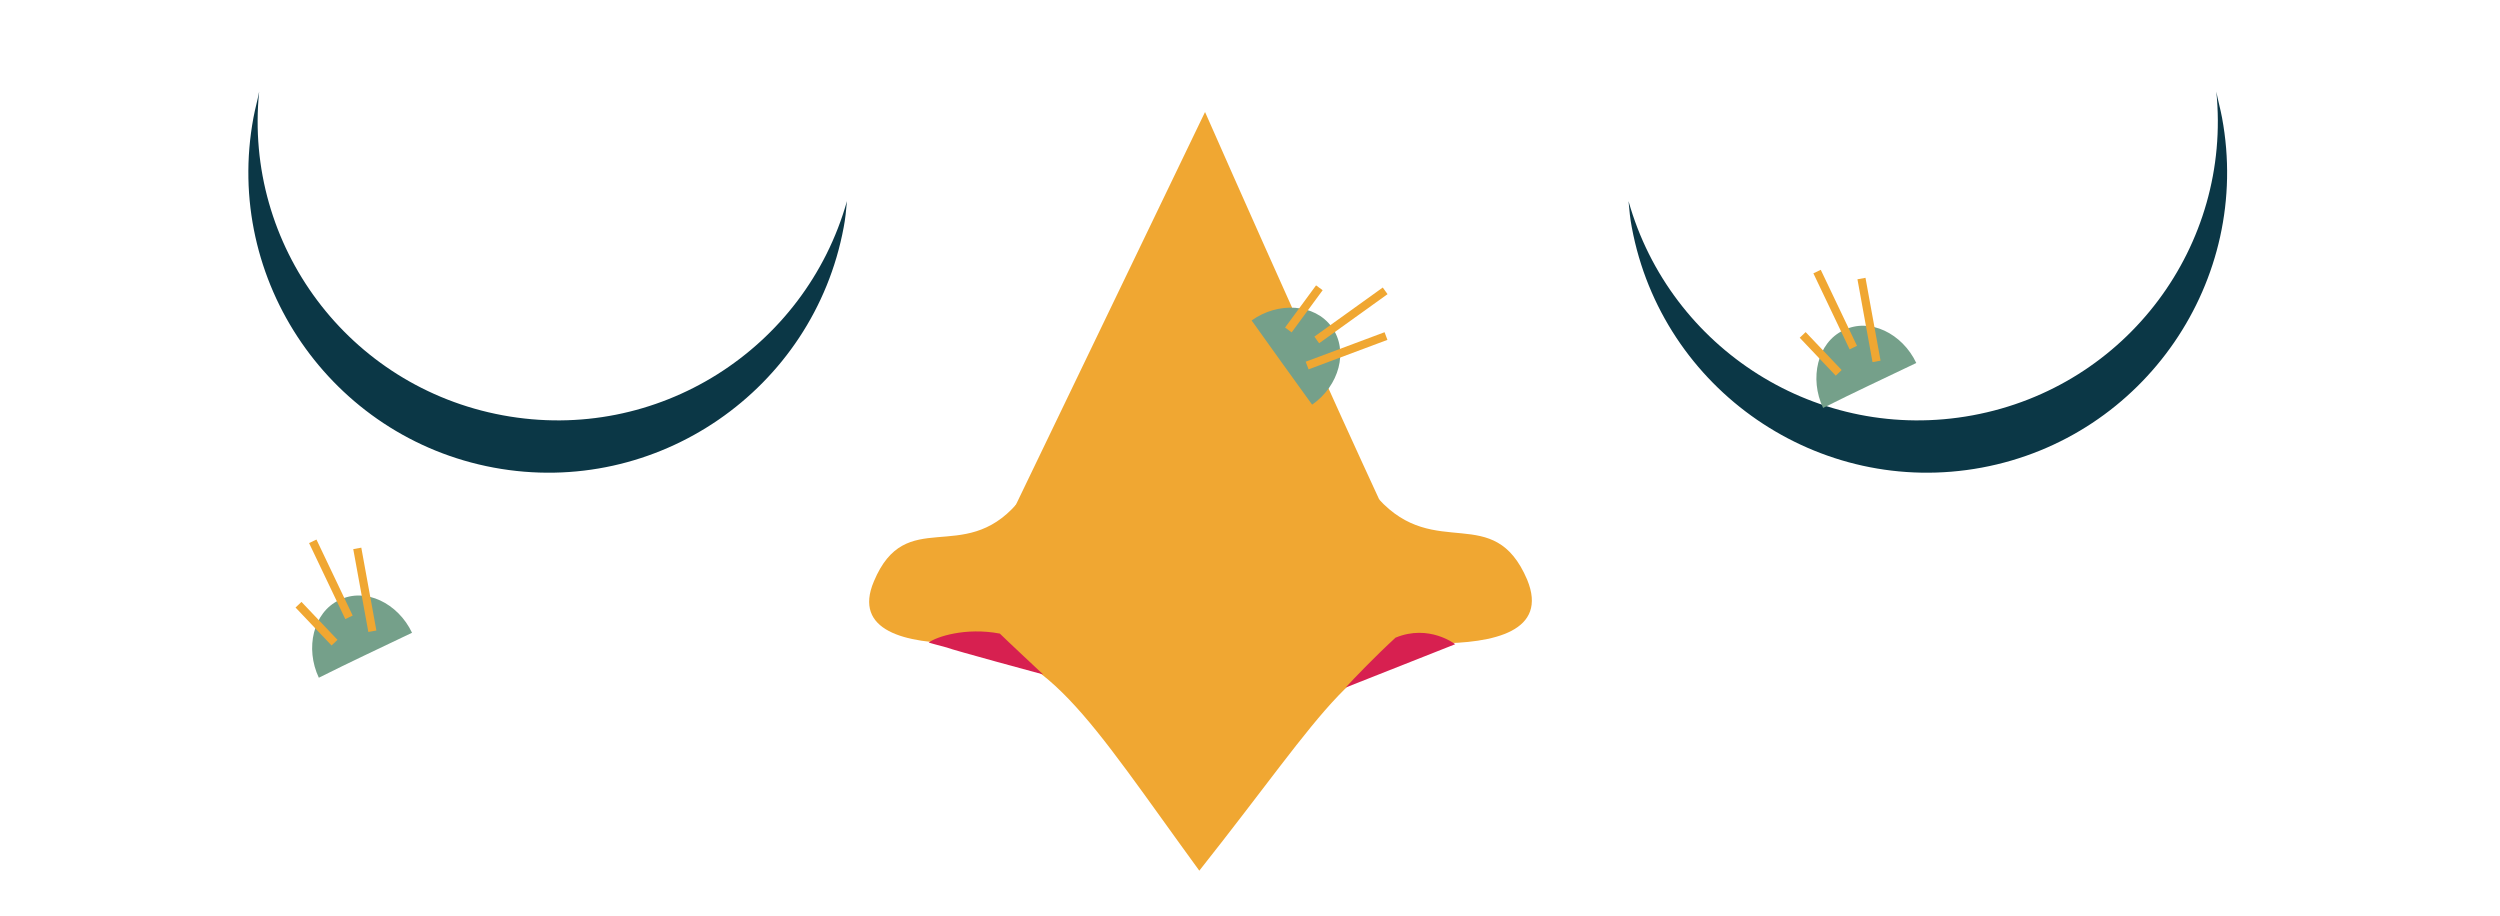 <svg id="Layer_1" xmlns="http://www.w3.org/2000/svg" viewBox="-152 341 305.8 112"><style>.beast-nose-18-st-0{fill:#f0a732}.beast-nose-18-st-1{fill:#d72050}.beast-nose-18-st-2{fill:#75a08a}.beast-nose-18-st-3{fill:#0b3746}</style><path class="beast-nose-18-st-0" d="M-4.6 354.7s21.7 49.3 29.7 65c-11.3.3-14.4 7.6-30.4 27.8-13.5-18.5-18.9-28.2-30.6-27.8l31.3-65z"/><path class="beast-nose-18-st-0" d="M-27.6 402.6c-6.6 7.6-13.6.2-17.5 9.5-2.6 6.1 3.9 7.6 10.7 7.6l6.8-17.1zM16.6 402c7 7.7 14.1.3 18.2 9.9 2.6 6.3-4 7.8-11.1 7.8L16.6 402z"/><path class="beast-nose-18-st-1" d="M-38.4 419.6c.9-.7 4.5-1.9 8.7-1.1.7.7 5.3 5 5.3 5s-11.1-3-11.8-3.3c-.8-.2-2.2-.6-2.2-.6zM12.6 425.1c1-1.1 3.7-3.9 6.1-6.1 4.1-1.7 7.3.8 7.3.8l-13.4 5.3z"/><path class="beast-nose-18-st-2" d="M8.5 390.5c-3.1-4.3-4.7-6.5-7.4-10.3 3.2-2.3 7.7-2.1 9.8.8 2.1 2.9.9 7.2-2.4 9.5z"/><path class="beast-nose-18-st-0" d="M17.14 376.17l.584.812-8.366 6.007-.584-.813zM17.36 381.636l.35.937-9.647 3.607-.35-.937zM8.98 375.906l.806.592-3.79 5.158-.805-.592z"/><g><path class="beast-nose-18-st-2" d="M-101.6 418.4c-4.8 2.3-7.2 3.4-11.4 5.5-1.7-3.6-.7-8 2.5-9.5 3.2-1.6 7.2.4 8.9 4z"/><path class="beast-nose-18-st-0" d="M-114.194 407.428l.903-.43 4.43 9.298-.902.43zM-108.79 408.17l.985-.18 1.845 10.134-.984.18zM-115.85 415.313l.726-.69 4.407 4.642-.726.69z"/></g><g><path class="beast-nose-18-st-3" d="M89.3 391.8c-18.9 3.5-37-8.1-42.1-26.2.1 1.1.2 2.2.4 3.2 3.7 19.9 22.9 33.1 42.8 29.4 19.9-3.7 33.1-22.9 29.4-42.8-.2-1.1-.5-2.1-.7-3.2 1.9 18.8-10.9 36.1-29.8 39.6zM-90.5 391.8c18.9 3.5 37-8.1 42.1-26.2-.1 1.1-.2 2.2-.4 3.2-3.7 19.9-22.9 33.1-42.8 29.4-19.9-3.7-33.1-22.9-29.4-42.8.2-1.1.5-2.1.7-3.2-1.9 18.8 10.9 36.1 29.8 39.6z"/></g><g><path class="beast-nose-18-st-2" d="M82.4 385.4c-4.8 2.3-7.2 3.4-11.4 5.5-1.7-3.6-.7-8 2.5-9.5 3.2-1.6 7.2.4 8.9 4z"/><path class="beast-nose-18-st-0" d="M69.813 374.434l.903-.43 4.432 9.297-.903.432zM75.202 375.162l.984-.18 1.845 10.134-.983.18zM68.142 382.312l.725-.69 4.406 4.643-.725.688z"/></g></svg>